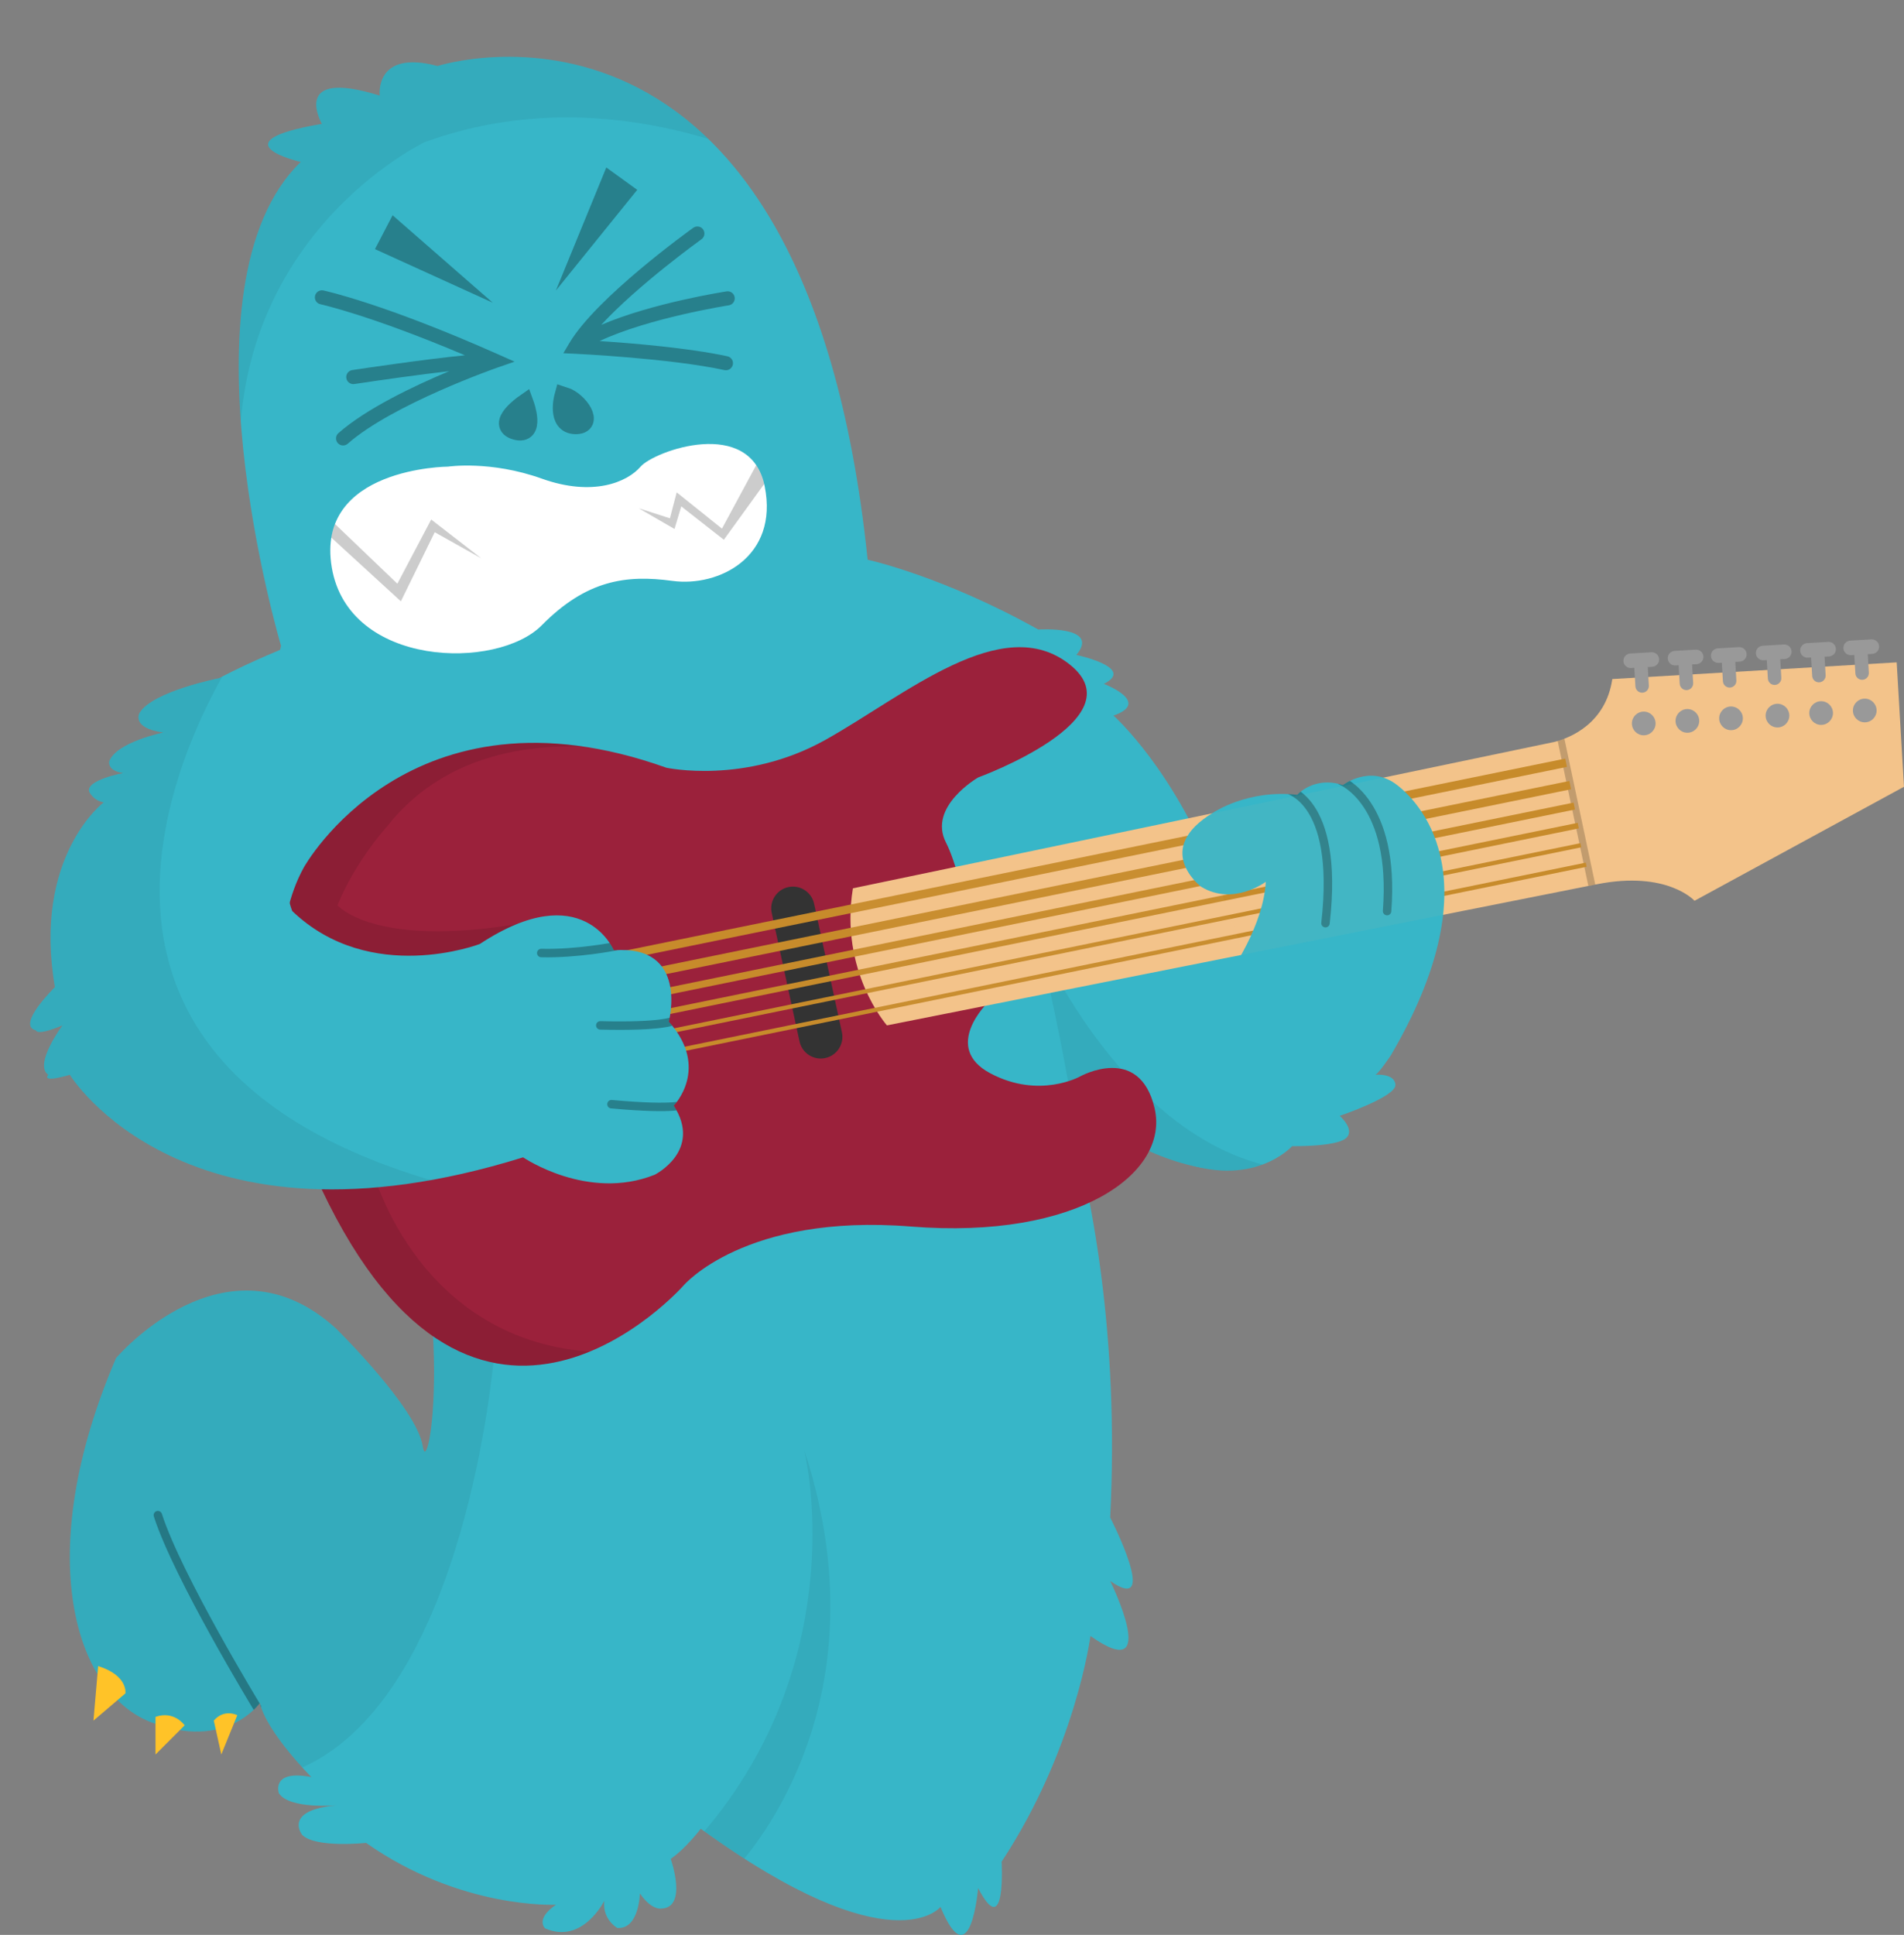 <?xml version="1.0" encoding="utf-8"?>
<!-- Generator: Adobe Illustrator 16.0.0, SVG Export Plug-In . SVG Version: 6.00 Build 0)  -->
<!DOCTYPE svg PUBLIC "-//W3C//DTD SVG 1.1//EN" "http://www.w3.org/Graphics/SVG/1.1/DTD/svg11.dtd">
<svg version="1.1" id="Layer_1" xmlns="http://www.w3.org/2000/svg" xmlns:xlink="http://www.w3.org/1999/xlink" x="0px" y="0px"
	 width="1350.173px" height="1371.69px" viewBox="2099.1 144.63 1350.173 1371.69"
	 enable-background="new 2099.1 144.63 1350.173 1371.69" xml:space="preserve">
<rect x="2099.1" y="144.63" width="1350.173" height="1371.69" fill="#808080" stroke="none"/>
<path id="body_1_" fill="#37B6C8" d="M2996.708,865.012l-28.77-80.275c-1.314-3.85-2.666-7.604-4.041-11.276l-0.104-0.287
	l-0.004,0.001c-30.875-82.33-75.09-121.239-75.09-121.239c27.322-9.5-6.826-22.5-6.826-22.5c23-11.5-19.5-20.5-19.5-20.5
	c17.5-21-27-18-27-18c-68-38-121-49.5-121-49.5c-45-434-305-350-305-350c-45-12-41,21-41,21c-64-20-41,20-41,20c-76,13-15,27-15,27
	c-90,87-14,343-14,343c-56.563,245.882,77.561,339.5,77.561,339.5c47.998,130.902,26.939,255.001,22.939,228.001
	s-61.5-83.5-61.5-83.5c-78-71-156,21-156,21c-60,140-29,237,24.5,258s77.5-13.5,77.5-13.5c5,21,36.5,52.5,36.5,52.5
	c-29-5.5-23,11.5-23,11.5c7.5,11.5,41,8.5,41,8.5c-38.5,3.5-24.5,21-24.5,21c9.5,9.5,45.33,5.668,45.33,5.668
	c67.332,47.334,134.67,43.832,134.67,43.832c-15,10.25-7.75,16.75-7.75,16.75c26.5,11.75,42-19.5,42-19.5
	c-1.5,13.25,9.25,19.25,9.25,19.25c15.5,1,16-24.5,16-24.5c8.25,12,15,10.75,15,10.75c19.25-0.5,6.834-35.252,6.834-35.252
	c10.666-7.334,21.332-21.332,21.332-21.332c136,98.666,170,55.397,170,55.397c21.334,51.396,26.668-13.396,26.668-13.396
	c20,38.666,16.666-18.668,16.666-18.668c52.668-80,63-160,63-160c51,36,14-39,14-39c36,25,0-45,0-45
	c6.512-129.707-12.992-231.095-32.193-296.736c14.666,11.843,53.186,40.204,94.805,48.352c46.238,9.054,24.316-74.02,17.93-95.497
	L2996.708,865.012z"/>
<g id="guitar_1_">
	<path fill="#9B213B" d="M2314.55,759.589c0,0,75.127-135.681,257.076-70.705c0,0,55.609,12.145,112.547-19.604
		c56.939-31.747,125.914-91.938,173.799-53.324c47.887,38.615-65.17,79.804-65.17,79.804s-36.006,20.62-22.873,46.2
		c13.135,25.581,29.604,113.493,29.604,113.493s-32.814,31.677,1.846,50.087c34.66,18.411,63.604,2.234,63.604,2.234
		s42.059-23.616,52.863,22.492c10.811,46.111-54.529,93.345-172.711,83.888c-118.182-9.461-161.447,41.939-161.447,41.939
		s-146.191,165.523-256.818-69.021C2326.865,987.073,2271.566,837.11,2314.55,759.589z"/>
	<path id="pickups_1_" fill="#333333" d="M2696.119,876.436c1.797,8.303-3.48,16.484-11.775,18.281l0,0
		c-8.301,1.795-16.482-3.477-18.281-11.774l-19.723-91.14c-1.797-8.3,3.477-16.482,11.773-18.281l0,0
		c8.301-1.796,16.484,3.479,18.281,11.777L2696.119,876.436z"/>
	<path fill="#F3C38A" d="M3242.435,626.023c-4.689,31.396-29.459,41.501-40.74,44.505l-497.758,103.851
		c-9.723,58.831,24.121,97.172,24.121,97.172l503.361-100.035c49.924-9.913,69.314,11.699,69.314,11.699l148.521-80.828
		l-5.166-88.183L3242.435,626.023L3242.435,626.023z"/>
	<g id="pegs_1_">
		<path fill="#999999" d="M3270.162,607.035l-14.986,0.878c-2.848,0.167-5.021,2.61-4.854,5.456
			c0.166,2.846,2.605,5.018,5.455,4.851l2.26-0.132l0.77,13.122c0.154,2.638,2.416,4.648,5.051,4.493
			c2.637-0.154,4.646-2.417,4.49-5.052l-0.77-13.122l3.188-0.188c2.846-0.167,5.02-2.607,4.854-5.455
			C3275.451,609.041,3273.005,606.869,3270.162,607.035z"/>
		<path fill="#999999" d="M3301.583,605.194l-14.986,0.878c-2.846,0.167-5.018,2.606-4.852,5.455
			c0.168,2.846,2.609,5.018,5.455,4.852l2.256-0.132l0.77,13.122c0.152,2.638,2.418,4.646,5.055,4.493
			c2.637-0.154,4.645-2.417,4.49-5.056l-0.77-13.122l3.186-0.187c2.848-0.167,5.02-2.61,4.854-5.455
			C3306.873,607.201,3304.427,605.027,3301.583,605.194z"/>
		<path fill="#999999" d="M3332.218,603.398l-14.988,0.878c-2.846,0.167-5.018,2.607-4.852,5.456
			c0.168,2.846,2.609,5.018,5.453,4.851l2.26-0.132l0.771,13.122c0.152,2.638,2.414,4.646,5.051,4.493
			c2.637-0.154,4.646-2.417,4.49-5.055l-0.77-13.122l3.188-0.187c2.848-0.167,5.018-2.61,4.852-5.455
			C3337.505,605.405,3335.062,603.232,3332.218,603.398z"/>
		<path fill="#999999" d="M3364.093,601.531l-14.986,0.878c-2.848,0.167-5.02,2.606-4.854,5.455
			c0.168,2.846,2.611,5.018,5.455,4.851l2.258-0.132l0.771,13.122c0.154,2.638,2.416,4.648,5.051,4.494
			c2.637-0.155,4.646-2.417,4.494-5.053l-0.771-13.122l3.189-0.188c2.848-0.167,5.018-2.611,4.852-5.456
			C3369.382,603.536,3366.939,601.364,3364.093,601.531z"/>
		<path fill="#999999" d="M3395.517,599.689l-14.986,0.878c-2.848,0.167-5.021,2.607-4.855,5.456
			c0.166,2.846,2.609,5.018,5.455,4.851l2.258-0.132l0.771,13.122c0.156,2.638,2.42,4.646,5.051,4.494
			c2.641-0.155,4.648-2.417,4.494-5.056l-0.771-13.122l3.188-0.187c2.848-0.167,5.02-2.611,4.854-5.456
			C3400.802,601.696,3398.363,599.521,3395.517,599.689z"/>
		<path fill="#999999" d="M3426.15,597.894l-14.984,0.878c-2.85,0.17-5.021,2.609-4.855,5.455c0.166,2.849,2.607,5.021,5.455,4.854
			l2.26-0.133l0.77,13.122c0.156,2.638,2.418,4.646,5.053,4.494c2.637-0.154,4.646-2.42,4.49-5.056l-0.771-13.122l3.189-0.187
			c2.85-0.167,5.018-2.611,4.852-5.456C3431.437,599.9,3428.998,597.727,3426.15,597.894z"/>
		<circle fill="#999999" cx="3264.714" cy="657.508" r="8.401"/>
		<circle fill="#999999" cx="3295.666" cy="655.695" r="8.401"/>
		<circle fill="#999999" cx="3326.611" cy="653.881" r="8.401"/>
		<circle fill="#999999" cx="3359.552" cy="651.95" r="8.401"/>
		<circle fill="#999999" cx="3390.5" cy="650.137" r="8.401"/>
		<circle fill="#999999" cx="3421.449" cy="648.323" r="8.401"/>
	</g>
	<g>
		<g>
			<g>
				<g>
					<g>
						<g>
							<defs>
								<path id="SVGID_1_" d="M3242.435,626.023c-4.689,31.396-29.459,41.501-40.74,44.505l-497.758,103.851
									c-9.723,58.831,24.121,97.172,24.121,97.172l503.361-100.035c49.924-9.913,69.314,11.699,69.314,11.699l148.521-80.828
									l-5.166-88.183L3242.435,626.023L3242.435,626.023z"/>
							</defs>
							<clipPath id="SVGID_2_">
								<use xlink:href="#SVGID_1_"  overflow="visible"/>
							</clipPath>
							
								<line clip-path="url(#SVGID_2_)" fill="none" stroke="#000000" stroke-width="5" stroke-miterlimit="10" stroke-opacity="0.2" x1="3205.132" y1="664.678" x2="3230.07" y2="782.514"/>
						</g>
					</g>
				</g>
			</g>
		</g>
	</g>
	<g id="strings_1_">
		
			<line fill="none" stroke="#C78B2B" stroke-width="6" stroke-miterlimit="10" x1="2480.316" y1="834.299" x2="3209.662" y2="685.354"/>
		
			<line fill="none" stroke="#C78B2B" stroke-width="6" stroke-miterlimit="10" x1="2483.25" y1="850.154" x2="3212.593" y2="701.21"/>
		
			<line fill="none" stroke="#C78B2B" stroke-width="5" stroke-miterlimit="10" x1="2486.125" y1="865.012" x2="3215.466" y2="716.067"/>
		
			<line fill="none" stroke="#C78B2B" stroke-width="4" stroke-miterlimit="10" x1="2488.939" y1="878.871" x2="3218.285" y2="729.926"/>
		
			<line fill="none" stroke="#C78B2B" stroke-width="3" stroke-miterlimit="10" x1="2490.755" y1="892.787" x2="3220.101" y2="743.844"/>
		
			<line fill="none" stroke="#C78B2B" stroke-width="3" stroke-miterlimit="10" x1="2494.572" y1="906.587" x2="3223.916" y2="757.644"/>
	</g>
</g>
<g opacity="0.1" enable-background="new    ">
	<g>
		<g>
			<g>
				<defs>
					<path id="SVGID_3_" d="M3444.089,614.205l-20.111,1.179l-0.408-6.996l3.188-0.187c2.85-0.167,5.02-2.611,4.852-5.456
						c-0.166-2.845-2.607-5.019-5.453-4.851l-14.986,0.878c-2.848,0.167-5.02,2.606-4.852,5.452
						c0.166,2.849,2.605,5.021,5.455,4.854l2.258-0.133l0.41,6.996l-21.094,1.233l-0.41-6.996l3.186-0.187
						c2.852-0.167,5.021-2.611,4.855-5.456s-2.607-5.02-5.453-4.852l-14.988,0.879c-2.846,0.167-5.02,2.607-4.852,5.455
						c0.166,2.847,2.607,5.019,5.455,4.852l2.258-0.132l0.41,6.996l-21.877,1.279l-0.41-6.995l3.188-0.188
						c2.848-0.167,5.018-2.611,4.852-5.456c-0.166-2.846-2.607-5.018-5.455-4.851l-14.988,0.878
						c-2.846,0.167-5.018,2.606-4.852,5.455c0.168,2.846,2.611,5.018,5.455,4.851l2.258-0.132l0.41,6.996l-22.332,1.309l-0.41-6.996
						l3.188-0.187c2.85-0.167,5.02-2.61,4.854-5.455s-2.607-5.02-5.453-4.854l-14.988,0.878c-2.846,0.169-5.018,2.609-4.852,5.456
						c0.168,2.848,2.605,5.02,5.453,4.853l2.26-0.132l0.41,6.996l-21.094,1.233l-0.406-6.996l3.184-0.187
						c2.848-0.167,5.02-2.61,4.854-5.455c-0.166-2.846-2.609-5.02-5.455-4.854l-14.986,0.879c-2.846,0.166-5.018,2.607-4.852,5.454
						c0.168,2.848,2.609,5.02,5.455,4.854l2.256-0.132l0.41,6.996l-21.879,1.279l-0.41-6.995l3.188-0.188
						c2.846-0.167,5.021-2.61,4.855-5.455c-0.166-2.846-2.609-5.019-5.455-4.853l-14.988,0.879
						c-2.846,0.167-5.021,2.607-4.854,5.455c0.166,2.847,2.607,5.019,5.455,4.852l2.26-0.132l0.408,6.996l-16.012,0.938v0.001
						c-4.688,31.397-29.459,41.501-40.742,44.505l-425.021,88.68c-2.277-7.013-4.553-12.993-6.736-17.247
						c-13.133-25.58,22.873-46.2,22.873-46.2s113.057-41.188,65.17-79.806c-47.887-38.611-116.859,21.576-173.799,53.323
						c-56.939,31.746-112.547,19.604-112.547,19.604c-181.951-64.979-257.078,70.705-257.078,70.705
						c-42.98,77.521,12.313,227.481,12.313,227.481c110.625,234.549,256.816,69.023,256.816,69.023s43.27-51.404,161.449-41.943
						c118.18,9.457,183.52-37.771,172.711-83.884c-10.809-46.111-52.865-22.495-52.865-22.495s-28.939,16.176-63.602-2.233
						c-29.018-15.412-10.744-40.121-4.025-47.76l434.07-86.264c49.922-9.913,69.313,11.699,69.313,11.699l148.523-80.828
						L3444.089,614.205z"/>
				</defs>
				<clipPath id="SVGID_4_">
					<use xlink:href="#SVGID_3_"  overflow="visible"/>
				</clipPath>
				<path clip-path="url(#SVGID_4_)" d="M2565.708,681.766c0,0-124.002-37.012-191.668,48.161c0,0-22.998,25.171-35.666,56.504
					c0,0,25.482,30.071,127.074,13.369l-7.074,23.964c0,0-158.666,58.667-183.666-39.667S2472.708,641.768,2565.708,681.766z"/>
			</g>
		</g>
	</g>
	<g>
		<g>
			<g>
				<defs>
					<path id="SVGID_5_" d="M3444.089,614.205l-20.111,1.179l-0.408-6.996l3.188-0.187c2.85-0.167,5.02-2.611,4.852-5.456
						c-0.166-2.845-2.607-5.019-5.453-4.851l-14.986,0.878c-2.848,0.167-5.02,2.606-4.852,5.452
						c0.166,2.849,2.605,5.021,5.455,4.854l2.258-0.133l0.41,6.996l-21.094,1.233l-0.41-6.996l3.186-0.187
						c2.852-0.167,5.021-2.611,4.855-5.456s-2.607-5.02-5.453-4.852l-14.988,0.879c-2.846,0.167-5.02,2.607-4.852,5.455
						c0.166,2.847,2.607,5.019,5.455,4.852l2.258-0.132l0.41,6.996l-21.877,1.279l-0.41-6.995l3.188-0.188
						c2.848-0.167,5.018-2.611,4.852-5.456c-0.166-2.846-2.607-5.018-5.455-4.851l-14.988,0.878
						c-2.846,0.167-5.018,2.606-4.852,5.455c0.168,2.846,2.611,5.018,5.455,4.851l2.258-0.132l0.41,6.996l-22.332,1.309l-0.41-6.996
						l3.188-0.187c2.85-0.167,5.02-2.61,4.854-5.455s-2.607-5.02-5.453-4.854l-14.988,0.878c-2.846,0.169-5.018,2.609-4.852,5.456
						c0.168,2.848,2.605,5.02,5.453,4.853l2.26-0.132l0.41,6.996l-21.094,1.233l-0.406-6.996l3.184-0.187
						c2.848-0.167,5.02-2.61,4.854-5.455c-0.166-2.846-2.609-5.02-5.455-4.854l-14.986,0.879c-2.846,0.166-5.018,2.607-4.852,5.454
						c0.168,2.848,2.609,5.02,5.455,4.854l2.256-0.132l0.41,6.996l-21.879,1.279l-0.41-6.995l3.188-0.188
						c2.846-0.167,5.021-2.61,4.855-5.455c-0.166-2.846-2.609-5.019-5.455-4.853l-14.988,0.879
						c-2.846,0.167-5.021,2.607-4.854,5.455c0.166,2.847,2.607,5.019,5.455,4.852l2.26-0.132l0.408,6.996l-16.012,0.938v0.001
						c-4.688,31.397-29.459,41.501-40.742,44.505l-425.021,88.68c-2.277-7.013-4.553-12.993-6.736-17.247
						c-13.133-25.58,22.873-46.2,22.873-46.2s113.057-41.188,65.17-79.806c-47.887-38.611-116.859,21.576-173.799,53.323
						c-56.939,31.746-112.547,19.604-112.547,19.604c-181.951-64.979-257.078,70.705-257.078,70.705
						c-42.98,77.521,12.313,227.481,12.313,227.481c110.625,234.549,256.816,69.023,256.816,69.023s43.27-51.404,161.449-41.943
						c118.18,9.457,183.52-37.771,172.711-83.884c-10.809-46.111-52.865-22.495-52.865-22.495s-28.939,16.176-63.602-2.233
						c-29.018-15.412-10.744-40.121-4.025-47.76l434.07-86.264c49.922-9.913,69.313,11.699,69.313,11.699l148.523-80.828
						L3444.089,614.205z"/>
				</defs>
				<clipPath id="SVGID_6_">
					<use xlink:href="#SVGID_5_"  overflow="visible"/>
				</clipPath>
				<path clip-path="url(#SVGID_6_)" d="M2363.375,974.551c0,0,33,126.881,166,128.881c0,0-149.494,88.24-206.748-128.881
					C2265.375,757.432,2363.375,974.551,2363.375,974.551z"/>
			</g>
		</g>
	</g>
</g>
<path id="left_hand_1_" fill="#37B6C8" d="M2302.375,603.444c0,0-23,8.985-48,21.985c0,0-47,9.25-56.25,24.5c0,0-6.5,10.75,16.75,14
	c0,0-33,6.75-38.25,20.25c0,0-2,6.75,9.75,8.5c0,0-26.75,5-24,13.25c0,0,2.75,6.25,10.25,7.5c0,0-50.584,38.333-34.584,131
	c0,0-28,27.333-13.332,30.667c0,0,0,4.239,18.666-3.547c0,0-20.666,27.857-10,35.036c0,0-6.156,6.155,15.256,0
	c0,0,81.41,133.176,321.41,58.51c0,0,45.834,31.334,93.334,12.334c0,0,34-17,13.5-49c0,0,26-26.5-3.5-59.5
	c0,0,14.5-54.731-39-50.615c0,0-22-52.569-95-4.479c0,0-77.5,29.81-133-23.299c0,0-13.5-30.107,13.5-54.607L2302.375,603.444z"/>
<path id="right_hand_1_" fill="#37B6C8" d="M2971.375,834.299c0,0,23.666-33.2,25.332-64.533c0,0-23.334,17.479-46,3.405
	c0,0-34.666-26.405,8.668-52.405c0,0,24.334-16.666,59.666-12.666c0,0,11.834-13.609,32.334-6.89c0,0,19.25-14.972,38.5,0
	s66.834,69.931-4.5,191.577c0,0-9.5,14.205-11.25,13.8c0,0,14-1.405,14.5,7.095s-39.5,22-39.5,22s11.5,10,4.25,16s-38,5.5-38,5.5
	s-28.008,31.25-82.008,9.916l-8.666-85.333L2971.375,834.299z"/>
<g id="face">
	<path opacity="0.3" enable-background="new    " d="M2452.406,395.863c-80.549-35.8-122.246-44.948-123.982-45.32
		c-2.703-0.58-5.357,1.143-5.936,3.841c-0.58,2.7,1.141,5.358,3.84,5.937c0.381,0.081,35.564,7.807,102.469,36.19
		c-28.609,2.789-73.277,9.475-79.916,10.478c-2.73,0.412-4.611,2.96-4.199,5.689c0.375,2.479,2.508,4.254,4.939,4.254
		c0.248,0,0.498-0.019,0.752-0.057c19.924-3.008,46.438-6.708,67.244-9.113c-24.887,10.425-58.734,26.508-78.541,43.914
		c-2.074,1.823-2.279,4.982-0.455,7.058c0.988,1.125,2.369,1.698,3.758,1.698c1.172,0,2.35-0.409,3.299-1.243
		c31.877-28.014,105.598-53.775,106.336-54.032l11.967-4.149L2452.406,395.863z"/>
	<path opacity="0.3" enable-background="new    " d="M2614.929,397.214c-27.807-6-68.072-9.309-90.656-10.797
		c34.775-16.388,90.967-25.233,91.617-25.333c2.729-0.422,4.6-2.977,4.176-5.706s-2.973-4.601-5.705-4.177
		c-2.584,0.399-52.949,8.328-88.91,23.735c26.061-28.312,70.539-60.296,71.086-60.688c2.246-1.607,2.762-4.731,1.154-6.976
		c-1.607-2.246-4.732-2.762-6.977-1.155c-2.799,2.003-68.691,49.389-87.836,81.674c-0.002,0.006-0.006,0.011-0.01,0.017
		c-0.016,0.027-0.033,0.055-0.051,0.082l-4.225,7.154l8.301,0.383c0.666,0.031,67.033,3.171,105.926,11.563
		c0.355,0.077,0.709,0.112,1.061,0.112c2.303,0,4.377-1.603,4.883-3.945C2619.345,400.457,2617.628,397.796,2614.929,397.214z"/>
	<path fill="none" stroke="#000000" stroke-width="14" stroke-linecap="round" stroke-miterlimit="10" stroke-opacity="0.3" d="
		M2470.875,431.432c0,0-20,14-6,18S2470.875,431.432,2470.875,431.432z"/>
	<path fill="none" stroke="#000000" stroke-width="14" stroke-linecap="round" stroke-miterlimit="10" stroke-opacity="0.3" d="
		M2499.125,425.932c0,0-5.25,19.25,8,19.5S2509.375,429.182,2499.125,425.932z"/>
	<path id="mouth_1_" fill="#FFFFFF" d="M2416.875,475.432c0,0-94.5,0.5-82.5,71.5s117.25,73,148.875,41s59.625-36,92.625-31.5
		s75.5-17,65.5-67s-78.5-25-88-14s-33.75,21.5-70.125,8.5S2416.875,475.432,2416.875,475.432z"/>
	<g opacity="0.2" enable-background="new    ">
		<g>
			<g>
				<g>
					<defs>
						<path id="SVGID_7_" d="M2416.875,475.432c0,0-94.5,0.5-82.5,71.5s117.25,73,148.875,41s59.625-36,92.625-31.5s75.5-17,65.5-67
							s-78.5-25-88-14s-33.75,21.5-70.125,8.5S2416.875,475.432,2416.875,475.432z"/>
					</defs>
					<clipPath id="SVGID_8_">
						<use xlink:href="#SVGID_7_"  overflow="visible"/>
					</clipPath>
					<polygon clip-path="url(#SVGID_8_)" points="2635.558,474.034 2611.064,519.39 2578.958,493.692 2574.167,512.075 
						2552.085,504.972 2577.414,519.642 2582.207,503.625 2612.392,527.279 2643.572,484.179 					"/>
				</g>
			</g>
		</g>
		<g>
			<g>
				<g>
					<defs>
						<path id="SVGID_9_" d="M2416.875,475.432c0,0-94.5,0.5-82.5,71.5s117.25,73,148.875,41s59.625-36,92.625-31.5s75.5-17,65.5-67
							s-78.5-25-88-14s-33.75,21.5-70.125,8.5S2416.875,475.432,2416.875,475.432z"/>
					</defs>
					<clipPath id="SVGID_10_">
						<use xlink:href="#SVGID_9_"  overflow="visible"/>
					</clipPath>
					<polygon clip-path="url(#SVGID_10_)" points="2333.324,512.932 2380.875,558.432 2404.875,512.932 2440.375,540.432 
						2407.375,521.932 2383.375,570.932 2329.875,521.932 					"/>
				</g>
			</g>
		</g>
	</g>
</g>
<g>
	<g>
		<g>
			<g>
				<defs>
					<path id="SVGID_11_" d="M2302.375,603.444c0,0-23,8.985-48,21.985c0,0-47,9.25-56.25,24.5c0,0-6.5,10.75,16.75,14
						c0,0-33,6.75-38.25,20.25c0,0-2,6.75,9.75,8.5c0,0-26.75,5-24,13.25c0,0,2.75,6.25,10.25,7.5c0,0-50.584,38.333-34.584,131
						c0,0-28,27.333-13.332,30.667c0,0,0,4.239,18.666-3.547c0,0-20.666,27.857-10,35.036c0,0-6.156,6.155,15.256,0
						c0,0,81.41,133.176,321.41,58.51c0,0,45.834,31.334,93.334,12.334c0,0,34-17,13.5-49c0,0,26-26.5-3.5-59.5
						c0,0,14.5-54.731-39-50.615c0,0-22-52.569-95-4.479c0,0-77.5,29.81-133-23.299c0,0-13.5-30.107,13.5-54.607L2302.375,603.444z"
						/>
				</defs>
				<clipPath id="SVGID_12_">
					<use xlink:href="#SVGID_11_"  overflow="visible"/>
				</clipPath>
				
					<path clip-path="url(#SVGID_12_)" fill="none" stroke="#000000" stroke-width="6" stroke-linecap="round" stroke-miterlimit="10" stroke-opacity="0.3" d="
					M2535.566,815.475c0,0-27.334,5.45-52.666,4.784"/>
			</g>
		</g>
	</g>
	<g>
		<g>
			<g>
				<defs>
					<path id="SVGID_13_" d="M2302.375,603.444c0,0-23,8.985-48,21.985c0,0-47,9.25-56.25,24.5c0,0-6.5,10.75,16.75,14
						c0,0-33,6.75-38.25,20.25c0,0-2,6.75,9.75,8.5c0,0-26.75,5-24,13.25c0,0,2.75,6.25,10.25,7.5c0,0-50.584,38.333-34.584,131
						c0,0-28,27.333-13.332,30.667c0,0,0,4.239,18.666-3.547c0,0-20.666,27.857-10,35.036c0,0-6.156,6.155,15.256,0
						c0,0,81.41,133.176,321.41,58.51c0,0,45.834,31.334,93.334,12.334c0,0,34-17,13.5-49c0,0,26-26.5-3.5-59.5
						c0,0,14.5-54.731-39-50.615c0,0-22-52.569-95-4.479c0,0-77.5,29.81-133-23.299c0,0-13.5-30.107,13.5-54.607L2302.375,603.444z"
						/>
				</defs>
				<clipPath id="SVGID_14_">
					<use xlink:href="#SVGID_13_"  overflow="visible"/>
				</clipPath>
				
					<path clip-path="url(#SVGID_14_)" fill="none" stroke="#000000" stroke-width="6" stroke-linecap="round" stroke-miterlimit="10" stroke-opacity="0.3" d="
					M2576.375,868.432c0,0-7.52,4.238-51.594,3.119"/>
			</g>
		</g>
	</g>
	<g>
		<g>
			<g>
				<defs>
					<path id="SVGID_15_" d="M2302.375,603.444c0,0-23,8.985-48,21.985c0,0-47,9.25-56.25,24.5c0,0-6.5,10.75,16.75,14
						c0,0-33,6.75-38.25,20.25c0,0-2,6.75,9.75,8.5c0,0-26.75,5-24,13.25c0,0,2.75,6.25,10.25,7.5c0,0-50.584,38.333-34.584,131
						c0,0-28,27.333-13.332,30.667c0,0,0,4.239,18.666-3.547c0,0-20.666,27.857-10,35.036c0,0-6.156,6.155,15.256,0
						c0,0,81.41,133.176,321.41,58.51c0,0,45.834,31.334,93.334,12.334c0,0,34-17,13.5-49c0,0,26-26.5-3.5-59.5
						c0,0,14.5-54.731-39-50.615c0,0-22-52.569-95-4.479c0,0-77.5,29.81-133-23.299c0,0-13.5-30.107,13.5-54.607L2302.375,603.444z"
						/>
				</defs>
				<clipPath id="SVGID_16_">
					<use xlink:href="#SVGID_15_"  overflow="visible"/>
				</clipPath>
				
					<path clip-path="url(#SVGID_16_)" fill="none" stroke="#000000" stroke-width="6" stroke-linecap="round" stroke-miterlimit="10" stroke-opacity="0.3" d="
					M2584.375,927.432c0,0-3.668,4.333-51.668,0"/>
			</g>
		</g>
	</g>
</g>
<g id="right_fingers">
	<g>
		<g>
			<g>
				<defs>
					<path id="SVGID_17_" d="M2971.375,834.299c0,0,23.666-33.2,25.332-64.533c0,0-23.334,17.479-46,3.405
						c0,0-34.666-26.405,8.668-52.405c0,0,24.334-16.666,59.666-12.666c0,0,11.834-13.609,32.334-6.89c0,0,19.25-14.972,38.5,0
						s66.834,69.931-4.5,191.577c0,0-9.5,14.205-11.25,13.8c0,0,14-1.405,14.5,7.095s-39.5,22-39.5,22s11.5,10,4.25,16
						s-38,5.5-38,5.5s-28.008,31.25-82.008,9.916l-8.666-85.333L2971.375,834.299z"/>
				</defs>
				<clipPath id="SVGID_18_">
					<use xlink:href="#SVGID_17_"  overflow="visible"/>
				</clipPath>
				
					<path clip-path="url(#SVGID_18_)" fill="none" stroke="#000000" stroke-width="6" stroke-linecap="round" stroke-miterlimit="10" stroke-opacity="0.3" d="
					M3009.875,703.682c0,0,39.5,5.086,29.166,95.419"/>
			</g>
		</g>
	</g>
	<g>
		<g>
			<g>
				<defs>
					<path id="SVGID_19_" d="M2971.375,834.299c0,0,23.666-33.2,25.332-64.533c0,0-23.334,17.479-46,3.405
						c0,0-34.666-26.405,8.668-52.405c0,0,24.334-16.666,59.666-12.666c0,0,11.834-13.609,32.334-6.89c0,0,19.25-14.972,38.5,0
						s66.834,69.931-4.5,191.577c0,0-9.5,14.205-11.25,13.8c0,0,14-1.405,14.5,7.095s-39.5,22-39.5,22s11.5,10,4.25,16
						s-38,5.5-38,5.5s-28.008,31.25-82.008,9.916l-8.666-85.333L2971.375,834.299z"/>
				</defs>
				<clipPath id="SVGID_20_">
					<use xlink:href="#SVGID_19_"  overflow="visible"/>
				</clipPath>
				
					<path clip-path="url(#SVGID_20_)" fill="none" stroke="#000000" stroke-width="6" stroke-linecap="round" stroke-miterlimit="10" stroke-opacity="0.3" d="
					M3050.042,698.104c0,0,38.668,14.873,32.668,92.438"/>
			</g>
		</g>
	</g>
</g>
<g>
	<g>
		<g>
			<g>
				<defs>
					<path id="SVGID_21_" d="M2996.708,865.012l-28.77-80.275c-1.314-3.85-2.666-7.604-4.041-11.276l-0.104-0.287l-0.004,0.001
						c-30.875-82.33-75.09-121.239-75.09-121.239c27.322-9.5-6.826-22.5-6.826-22.5c23-11.5-19.5-20.5-19.5-20.5
						c17.5-21-27-18-27-18c-68-38-121-49.5-121-49.5c-45-434-305-350-305-350c-45-12-41,21-41,21c-64-20-41,20-41,20
						c-76,13-15,27-15,27c-90,87-14,343-14,343c-56.563,245.882,77.561,339.5,77.561,339.5
						c47.998,130.902,26.939,255.001,22.939,228.001s-61.5-83.5-61.5-83.5c-78-71-156,21-156,21c-60,140-29,237,24.5,258
						s77.5-13.5,77.5-13.5c5,21,36.5,52.5,36.5,52.5c-29-5.5-23,11.5-23,11.5c7.5,11.5,41,8.5,41,8.5c-38.5,3.5-24.5,21-24.5,21
						c9.5,9.5,45.33,5.668,45.33,5.668c67.332,47.334,134.67,43.832,134.67,43.832c-15,10.25-7.75,16.75-7.75,16.75
						c26.5,11.75,42-19.5,42-19.5c-1.5,13.25,9.25,19.25,9.25,19.25c15.5,1,16-24.5,16-24.5c8.25,12,15,10.75,15,10.75
						c19.25-0.5,6.834-35.252,6.834-35.252c10.666-7.334,21.332-21.332,21.332-21.332c136,98.666,170,55.397,170,55.397
						c21.334,51.396,26.668-13.396,26.668-13.396c20,38.666,16.666-18.668,16.666-18.668c52.668-80,63-160,63-160c51,36,14-39,14-39
						c36,25,0-45,0-45c6.512-129.707-12.992-231.095-32.193-296.736c14.666,11.843,53.186,40.204,94.805,48.352
						c46.238,9.054,24.316-74.02,17.93-95.497L2996.708,865.012z"/>
				</defs>
				<clipPath id="SVGID_22_">
					<use xlink:href="#SVGID_21_"  overflow="visible"/>
				</clipPath>
				
					<path display="none" clip-path="url(#SVGID_22_)" fill="none" stroke="#A3A3A3" stroke-width="6" stroke-linecap="round" stroke-miterlimit="10" d="
					M2597.5,1444.182c0,0,89.541-100.75,73.541-239.416"/>
			</g>
		</g>
	</g>
	<g>
		<g>
			<g>
				<defs>
					<path id="SVGID_23_" d="M2996.708,865.012l-28.77-80.275c-1.314-3.85-2.666-7.604-4.041-11.276l-0.104-0.287l-0.004,0.001
						c-30.875-82.33-75.09-121.239-75.09-121.239c27.322-9.5-6.826-22.5-6.826-22.5c23-11.5-19.5-20.5-19.5-20.5
						c17.5-21-27-18-27-18c-68-38-121-49.5-121-49.5c-45-434-305-350-305-350c-45-12-41,21-41,21c-64-20-41,20-41,20
						c-76,13-15,27-15,27c-90,87-14,343-14,343c-56.563,245.882,77.561,339.5,77.561,339.5
						c47.998,130.902,26.939,255.001,22.939,228.001s-61.5-83.5-61.5-83.5c-78-71-156,21-156,21c-60,140-29,237,24.5,258
						s77.5-13.5,77.5-13.5c5,21,36.5,52.5,36.5,52.5c-29-5.5-23,11.5-23,11.5c7.5,11.5,41,8.5,41,8.5c-38.5,3.5-24.5,21-24.5,21
						c9.5,9.5,45.33,5.668,45.33,5.668c67.332,47.334,134.67,43.832,134.67,43.832c-15,10.25-7.75,16.75-7.75,16.75
						c26.5,11.75,42-19.5,42-19.5c-1.5,13.25,9.25,19.25,9.25,19.25c15.5,1,16-24.5,16-24.5c8.25,12,15,10.75,15,10.75
						c19.25-0.5,6.834-35.252,6.834-35.252c10.666-7.334,21.332-21.332,21.332-21.332c136,98.666,170,55.397,170,55.397
						c21.334,51.396,26.668-13.396,26.668-13.396c20,38.666,16.666-18.668,16.666-18.668c52.668-80,63-160,63-160c51,36,14-39,14-39
						c36,25,0-45,0-45c6.512-129.707-12.992-231.095-32.193-296.736c14.666,11.843,53.186,40.204,94.805,48.352
						c46.238,9.054,24.316-74.02,17.93-95.497L2996.708,865.012z"/>
				</defs>
				<clipPath id="SVGID_24_">
					<use xlink:href="#SVGID_23_"  overflow="visible"/>
				</clipPath>
				
					<path clip-path="url(#SVGID_24_)" fill="none" stroke="#000000" stroke-width="6" stroke-linecap="round" stroke-miterlimit="10" stroke-opacity="0.3" d="
					M2281.375,1354.932c0,0-56.334-92.502-70.334-136.168"/>
			</g>
		</g>
	</g>
</g>
<g id="shadows" opacity="0.06" enable-background="new    ">
	<g>
		<g>
			<g>
				<defs>
					<path id="SVGID_25_" d="M3074.351,906.568c2.213-0.606,11.023-13.781,11.023-13.781c71.334-121.646,23.75-176.604,4.5-191.577
						s-38.5,0-38.5,0c-20.5-6.722-32.334,6.89-32.334,6.89c-35.332-4-59.666,12.666-59.666,12.666
						c-6.045,3.627-10.568,7.265-13.885,10.832c-27.533-53.918-56.789-79.665-56.789-79.665c27.326-9.5-6.826-22.5-6.826-22.5
						c23-11.5-19.5-20.5-19.5-20.5c17.5-21-27-18-27-18c-68-38-121-49.5-121-49.5c-45-434-305-350-305-350c-45-12-41,21-41,21
						c-64-20-41,20-41,20c-76,13-15,27-15,27c-90,87-14,343-14,343c-0.223,0.972-0.436,1.933-0.65,2.896
						c-7.959,3.283-25.113,10.625-43.35,20.104c0,0-47,9.25-56.25,24.5c0,0-6.5,10.75,16.75,14c0,0-33,6.75-38.25,20.25
						c0,0-2,6.75,9.75,8.5c0,0-26.75,5-24,13.25c0,0,2.75,6.25,10.25,7.5c0,0-50.584,38.333-34.584,131c0,0-28,27.333-13.332,30.667
						c0,0,0,4.239,18.666-3.547c0,0-20.666,27.857-10,35.036c0,0-6.156,6.155,15.256,0c0,0,62.76,102.65,240.498,77.173
						c30.465,114.023,13.314,210.27,9.746,186.172c-4-27-61.5-83.5-61.5-83.5c-78-71-156,21-156,21c-60,140-29,237,24.5,258
						s77.5-13.5,77.5-13.5c5,21,36.5,52.5,36.5,52.5c-29-5.5-23,11.5-23,11.5c7.5,11.5,41,8.5,41,8.5c-38.5,3.5-24.5,21-24.5,21
						c9.5,9.5,45.33,5.666,45.33,5.666c67.332,47.334,134.67,43.834,134.67,43.834c-15,10.25-7.75,16.75-7.75,16.75
						c26.5,11.75,42-19.5,42-19.5c-1.5,13.25,9.25,19.25,9.25,19.25c15.5,1,16-24.5,16-24.5c8.25,12,15,10.75,15,10.75
						c19.25-0.5,6.834-35.252,6.834-35.252c10.666-7.334,21.332-21.334,21.332-21.334c136,98.668,170,55.398,170,55.398
						c21.334,51.396,26.668-13.396,26.668-13.396c20,38.668,16.666-18.666,16.666-18.666c52.668-80,63-160,63-160c51,36,14-39,14-39
						c36,25,0-45,0-45c6.512-129.707-12.992-231.096-32.193-296.736c14.666,11.843,53.188,40.205,94.807,48.353c0,0,0,0,0.002,0
						c43.768,10.361,66.389-14.865,66.389-14.865s30.75,0.5,38-5.5s-4.25-16-4.25-16s40-13.5,39.5-22
						C3088.164,905.811,3076.128,906.433,3074.351,906.568z M2980.408,819.521l-12.469-34.788c-0.729-2.139-1.477-4.237-2.227-6.318
						c16.91,1.889,30.992-8.65,30.992-8.65C2995.738,788.039,2987.287,806.934,2980.408,819.521z"/>
				</defs>
				<clipPath id="SVGID_26_">
					<use xlink:href="#SVGID_25_"  overflow="visible"/>
				</clipPath>
				<path clip-path="url(#SVGID_26_)" d="M2400,245.559c0,0-169.367,80.506-123.063,290.851c0,0-145.107-316.351,111.938-377.847
					s253.986,100.495,253.986,100.495S2526.062,199.062,2400,245.559z"/>
			</g>
		</g>
	</g>
	<g>
		<g>
			<g>
				<defs>
					<path id="SVGID_27_" d="M3074.351,906.568c2.213-0.606,11.023-13.781,11.023-13.781c71.334-121.646,23.75-176.604,4.5-191.577
						s-38.5,0-38.5,0c-20.5-6.722-32.334,6.89-32.334,6.89c-35.332-4-59.666,12.666-59.666,12.666
						c-6.045,3.627-10.568,7.265-13.885,10.832c-27.533-53.918-56.789-79.665-56.789-79.665c27.326-9.5-6.826-22.5-6.826-22.5
						c23-11.5-19.5-20.5-19.5-20.5c17.5-21-27-18-27-18c-68-38-121-49.5-121-49.5c-45-434-305-350-305-350c-45-12-41,21-41,21
						c-64-20-41,20-41,20c-76,13-15,27-15,27c-90,87-14,343-14,343c-0.223,0.972-0.436,1.933-0.65,2.896
						c-7.959,3.283-25.113,10.625-43.35,20.104c0,0-47,9.25-56.25,24.5c0,0-6.5,10.75,16.75,14c0,0-33,6.75-38.25,20.25
						c0,0-2,6.75,9.75,8.5c0,0-26.75,5-24,13.25c0,0,2.75,6.25,10.25,7.5c0,0-50.584,38.333-34.584,131c0,0-28,27.333-13.332,30.667
						c0,0,0,4.239,18.666-3.547c0,0-20.666,27.857-10,35.036c0,0-6.156,6.155,15.256,0c0,0,62.76,102.65,240.498,77.173
						c30.465,114.023,13.314,210.27,9.746,186.172c-4-27-61.5-83.5-61.5-83.5c-78-71-156,21-156,21c-60,140-29,237,24.5,258
						s77.5-13.5,77.5-13.5c5,21,36.5,52.5,36.5,52.5c-29-5.5-23,11.5-23,11.5c7.5,11.5,41,8.5,41,8.5c-38.5,3.5-24.5,21-24.5,21
						c9.5,9.5,45.33,5.666,45.33,5.666c67.332,47.334,134.67,43.834,134.67,43.834c-15,10.25-7.75,16.75-7.75,16.75
						c26.5,11.75,42-19.5,42-19.5c-1.5,13.25,9.25,19.25,9.25,19.25c15.5,1,16-24.5,16-24.5c8.25,12,15,10.75,15,10.75
						c19.25-0.5,6.834-35.252,6.834-35.252c10.666-7.334,21.332-21.334,21.332-21.334c136,98.668,170,55.398,170,55.398
						c21.334,51.396,26.668-13.396,26.668-13.396c20,38.668,16.666-18.666,16.666-18.666c52.668-80,63-160,63-160c51,36,14-39,14-39
						c36,25,0-45,0-45c6.512-129.707-12.992-231.096-32.193-296.736c14.666,11.843,53.188,40.205,94.807,48.353c0,0,0,0,0.002,0
						c43.768,10.361,66.389-14.865,66.389-14.865s30.75,0.5,38-5.5s-4.25-16-4.25-16s40-13.5,39.5-22
						C3088.164,905.811,3076.128,906.433,3074.351,906.568z M2980.408,819.521l-12.469-34.788c-0.729-2.139-1.477-4.237-2.227-6.318
						c16.91,1.889,30.992-8.65,30.992-8.65C2995.738,788.039,2987.287,806.934,2980.408,819.521z"/>
				</defs>
				<clipPath id="SVGID_28_">
					<use xlink:href="#SVGID_27_"  overflow="visible"/>
				</clipPath>
				<path clip-path="url(#SVGID_28_)" d="M2388.25,983.932c0,0,9.402-1.398,16.344-2.648
					c-329.979-98.274-135.154-377.837-135.154-377.837c-100.807,7.765-148.979,156.383-148.979,156.383
					c-80.496,272.442,163.033,255.417,265.152,237.296L2388.25,983.932z"/>
			</g>
		</g>
	</g>
	<g>
		<g>
			<g>
				<defs>
					<path id="SVGID_29_" d="M3074.351,906.568c2.213-0.606,11.023-13.781,11.023-13.781c71.334-121.646,23.75-176.604,4.5-191.577
						s-38.5,0-38.5,0c-20.5-6.722-32.334,6.89-32.334,6.89c-35.332-4-59.666,12.666-59.666,12.666
						c-6.045,3.627-10.568,7.265-13.885,10.832c-27.533-53.918-56.789-79.665-56.789-79.665c27.326-9.5-6.826-22.5-6.826-22.5
						c23-11.5-19.5-20.5-19.5-20.5c17.5-21-27-18-27-18c-68-38-121-49.5-121-49.5c-45-434-305-350-305-350c-45-12-41,21-41,21
						c-64-20-41,20-41,20c-76,13-15,27-15,27c-90,87-14,343-14,343c-0.223,0.972-0.436,1.933-0.65,2.896
						c-7.959,3.283-25.113,10.625-43.35,20.104c0,0-47,9.25-56.25,24.5c0,0-6.5,10.75,16.75,14c0,0-33,6.75-38.25,20.25
						c0,0-2,6.75,9.75,8.5c0,0-26.75,5-24,13.25c0,0,2.75,6.25,10.25,7.5c0,0-50.584,38.333-34.584,131c0,0-28,27.333-13.332,30.667
						c0,0,0,4.239,18.666-3.547c0,0-20.666,27.857-10,35.036c0,0-6.156,6.155,15.256,0c0,0,62.76,102.65,240.498,77.173
						c30.465,114.023,13.314,210.27,9.746,186.172c-4-27-61.5-83.5-61.5-83.5c-78-71-156,21-156,21c-60,140-29,237,24.5,258
						s77.5-13.5,77.5-13.5c5,21,36.5,52.5,36.5,52.5c-29-5.5-23,11.5-23,11.5c7.5,11.5,41,8.5,41,8.5c-38.5,3.5-24.5,21-24.5,21
						c9.5,9.5,45.33,5.666,45.33,5.666c67.332,47.334,134.67,43.834,134.67,43.834c-15,10.25-7.75,16.75-7.75,16.75
						c26.5,11.75,42-19.5,42-19.5c-1.5,13.25,9.25,19.25,9.25,19.25c15.5,1,16-24.5,16-24.5c8.25,12,15,10.75,15,10.75
						c19.25-0.5,6.834-35.252,6.834-35.252c10.666-7.334,21.332-21.334,21.332-21.334c136,98.668,170,55.398,170,55.398
						c21.334,51.396,26.668-13.396,26.668-13.396c20,38.668,16.666-18.666,16.666-18.666c52.668-80,63-160,63-160c51,36,14-39,14-39
						c36,25,0-45,0-45c6.512-129.707-12.992-231.096-32.193-296.736c14.666,11.843,53.188,40.205,94.807,48.353c0,0,0,0,0.002,0
						c43.768,10.361,66.389-14.865,66.389-14.865s30.75,0.5,38-5.5s-4.25-16-4.25-16s40-13.5,39.5-22
						C3088.164,905.811,3076.128,906.433,3074.351,906.568z M2980.408,819.521l-12.469-34.788c-0.729-2.139-1.477-4.237-2.227-6.318
						c16.91,1.889,30.992-8.65,30.992-8.65C2995.738,788.039,2987.287,806.934,2980.408,819.521z"/>
				</defs>
				<clipPath id="SVGID_30_">
					<use xlink:href="#SVGID_29_"  overflow="visible"/>
				</clipPath>
				<path clip-path="url(#SVGID_30_)" d="M2287.375,1405.764c125.146-22.912,156.051-243.104,161.625-295.053
					c-33.73-6.844-69.988-31.547-103.955-89.098c-34.553,5.943-58.67,12.814-58.67,12.814
					c-404.883,125.457-48.273,509.26,93.355,476.604C2295.347,1492.012,2287.375,1405.764,2287.375,1405.764z"/>
			</g>
		</g>
	</g>
	<g>
		<g>
			<g>
				<defs>
					<path id="SVGID_31_" d="M3074.351,906.568c2.213-0.606,11.023-13.781,11.023-13.781c71.334-121.646,23.75-176.604,4.5-191.577
						s-38.5,0-38.5,0c-20.5-6.722-32.334,6.89-32.334,6.89c-35.332-4-59.666,12.666-59.666,12.666
						c-6.045,3.627-10.568,7.265-13.885,10.832c-27.533-53.918-56.789-79.665-56.789-79.665c27.326-9.5-6.826-22.5-6.826-22.5
						c23-11.5-19.5-20.5-19.5-20.5c17.5-21-27-18-27-18c-68-38-121-49.5-121-49.5c-45-434-305-350-305-350c-45-12-41,21-41,21
						c-64-20-41,20-41,20c-76,13-15,27-15,27c-90,87-14,343-14,343c-0.223,0.972-0.436,1.933-0.65,2.896
						c-7.959,3.283-25.113,10.625-43.35,20.104c0,0-47,9.25-56.25,24.5c0,0-6.5,10.75,16.75,14c0,0-33,6.75-38.25,20.25
						c0,0-2,6.75,9.75,8.5c0,0-26.75,5-24,13.25c0,0,2.75,6.25,10.25,7.5c0,0-50.584,38.333-34.584,131c0,0-28,27.333-13.332,30.667
						c0,0,0,4.239,18.666-3.547c0,0-20.666,27.857-10,35.036c0,0-6.156,6.155,15.256,0c0,0,62.76,102.65,240.498,77.173
						c30.465,114.023,13.314,210.27,9.746,186.172c-4-27-61.5-83.5-61.5-83.5c-78-71-156,21-156,21c-60,140-29,237,24.5,258
						s77.5-13.5,77.5-13.5c5,21,36.5,52.5,36.5,52.5c-29-5.5-23,11.5-23,11.5c7.5,11.5,41,8.5,41,8.5c-38.5,3.5-24.5,21-24.5,21
						c9.5,9.5,45.33,5.666,45.33,5.666c67.332,47.334,134.67,43.834,134.67,43.834c-15,10.25-7.75,16.75-7.75,16.75
						c26.5,11.75,42-19.5,42-19.5c-1.5,13.25,9.25,19.25,9.25,19.25c15.5,1,16-24.5,16-24.5c8.25,12,15,10.75,15,10.75
						c19.25-0.5,6.834-35.252,6.834-35.252c10.666-7.334,21.332-21.334,21.332-21.334c136,98.668,170,55.398,170,55.398
						c21.334,51.396,26.668-13.396,26.668-13.396c20,38.668,16.666-18.666,16.666-18.666c52.668-80,63-160,63-160c51,36,14-39,14-39
						c36,25,0-45,0-45c6.512-129.707-12.992-231.096-32.193-296.736c14.666,11.843,53.188,40.205,94.807,48.353c0,0,0,0,0.002,0
						c43.768,10.361,66.389-14.865,66.389-14.865s30.75,0.5,38-5.5s-4.25-16-4.25-16s40-13.5,39.5-22
						C3088.164,905.811,3076.128,906.433,3074.351,906.568z M2980.408,819.521l-12.469-34.788c-0.729-2.139-1.477-4.237-2.227-6.318
						c16.91,1.889,30.992-8.65,30.992-8.65C2995.738,788.039,2987.287,806.934,2980.408,819.521z"/>
				</defs>
				<clipPath id="SVGID_32_">
					<use xlink:href="#SVGID_31_"  overflow="visible"/>
				</clipPath>
				<path clip-path="url(#SVGID_32_)" d="M2616.042,1474.43c0,0,116.002-110,53.334-302c0,0,36.248,145.504-71.875,271.752
					c-108.125,126.248,0,0,0,0L2616.042,1474.43z"/>
			</g>
		</g>
	</g>
	<g>
		<g>
			<g>
				<defs>
					<path id="SVGID_33_" d="M3074.351,906.568c2.213-0.606,11.023-13.781,11.023-13.781c71.334-121.646,23.75-176.604,4.5-191.577
						s-38.5,0-38.5,0c-20.5-6.722-32.334,6.89-32.334,6.89c-35.332-4-59.666,12.666-59.666,12.666
						c-6.045,3.627-10.568,7.265-13.885,10.832c-27.533-53.918-56.789-79.665-56.789-79.665c27.326-9.5-6.826-22.5-6.826-22.5
						c23-11.5-19.5-20.5-19.5-20.5c17.5-21-27-18-27-18c-68-38-121-49.5-121-49.5c-45-434-305-350-305-350c-45-12-41,21-41,21
						c-64-20-41,20-41,20c-76,13-15,27-15,27c-90,87-14,343-14,343c-0.223,0.972-0.436,1.933-0.65,2.896
						c-7.959,3.283-25.113,10.625-43.35,20.104c0,0-47,9.25-56.25,24.5c0,0-6.5,10.75,16.75,14c0,0-33,6.75-38.25,20.25
						c0,0-2,6.75,9.75,8.5c0,0-26.75,5-24,13.25c0,0,2.75,6.25,10.25,7.5c0,0-50.584,38.333-34.584,131c0,0-28,27.333-13.332,30.667
						c0,0,0,4.239,18.666-3.547c0,0-20.666,27.857-10,35.036c0,0-6.156,6.155,15.256,0c0,0,62.76,102.65,240.498,77.173
						c30.465,114.023,13.314,210.27,9.746,186.172c-4-27-61.5-83.5-61.5-83.5c-78-71-156,21-156,21c-60,140-29,237,24.5,258
						s77.5-13.5,77.5-13.5c5,21,36.5,52.5,36.5,52.5c-29-5.5-23,11.5-23,11.5c7.5,11.5,41,8.5,41,8.5c-38.5,3.5-24.5,21-24.5,21
						c9.5,9.5,45.33,5.666,45.33,5.666c67.332,47.334,134.67,43.834,134.67,43.834c-15,10.25-7.75,16.75-7.75,16.75
						c26.5,11.75,42-19.5,42-19.5c-1.5,13.25,9.25,19.25,9.25,19.25c15.5,1,16-24.5,16-24.5c8.25,12,15,10.75,15,10.75
						c19.25-0.5,6.834-35.252,6.834-35.252c10.666-7.334,21.332-21.334,21.332-21.334c136,98.668,170,55.398,170,55.398
						c21.334,51.396,26.668-13.396,26.668-13.396c20,38.668,16.666-18.666,16.666-18.666c52.668-80,63-160,63-160c51,36,14-39,14-39
						c36,25,0-45,0-45c6.512-129.707-12.992-231.096-32.193-296.736c14.666,11.843,53.188,40.205,94.807,48.353c0,0,0,0,0.002,0
						c43.768,10.361,66.389-14.865,66.389-14.865s30.75,0.5,38-5.5s-4.25-16-4.25-16s40-13.5,39.5-22
						C3088.164,905.811,3076.128,906.433,3074.351,906.568z M2980.408,819.521l-12.469-34.788c-0.729-2.139-1.477-4.237-2.227-6.318
						c16.91,1.889,30.992-8.65,30.992-8.65C2995.738,788.039,2987.287,806.934,2980.408,819.521z"/>
				</defs>
				<clipPath id="SVGID_34_">
					<use xlink:href="#SVGID_33_"  overflow="visible"/>
				</clipPath>
				<g clip-path="url(#SVGID_34_)">
					<path d="M2916.542,925.532c0.471,1.494,0.908,3.063,1.299,4.733c4.877,20.805-5.752,41.833-29.729,57.782
						c60.895,18.086,135.898-13.498,135.898-13.498C2981.505,972.842,2945.455,951.956,2916.542,925.532z"/>
					<g>
						<path d="M2856.505,911.182c5.367-1.683,8.473-3.406,8.473-3.406s14.695-8.25,28.947-5.476
							c-16.77-19.204-30.195-39.184-40.063-55.751l-9.879,1.963C2848.417,868.508,2852.75,890.755,2856.505,911.182z"/>
						<path fill="#F3C38A" d="M3444.089,614.205l-201.654,11.817v0.001c-4.689,31.396-29.459,41.501-40.74,44.505l-497.758,103.851
							c-9.723,58.831,24.121,97.172,24.121,97.172l115.928-23.038l9.879-1.963l377.559-75.034
							c49.924-9.913,69.313,11.699,69.313,11.699l148.523-80.828L3444.089,614.205z"/>
					</g>
				</g>
			</g>
		</g>
	</g>
</g>
<g id="left_nails_1_">
	<path fill="#FFC328" d="M2168.708,1325.766l-3.332,38.666l22.666-19.332C2188.042,1345.1,2190.042,1332.432,2168.708,1325.766z"/>
	<path fill="#FFC328" d="M2209.375,1361.766v26.666l20.666-20.666C2230.042,1367.766,2222.708,1357.098,2209.375,1361.766z"/>
	<path fill="#FFC328" d="M2250.708,1364.432l5.334,24l11.334-27.848C2267.375,1360.584,2258.042,1355.766,2250.708,1364.432z"/>
</g>
<polygon opacity="0.3" enable-background="new    " points="2365,321.237 2448.525,359.237 2377.5,297.237 "/>
<polygon opacity="0.3" enable-background="new    " points="2550.972,279.223 2493.3,350.601 2529.048,263.36 "/>
</svg>
